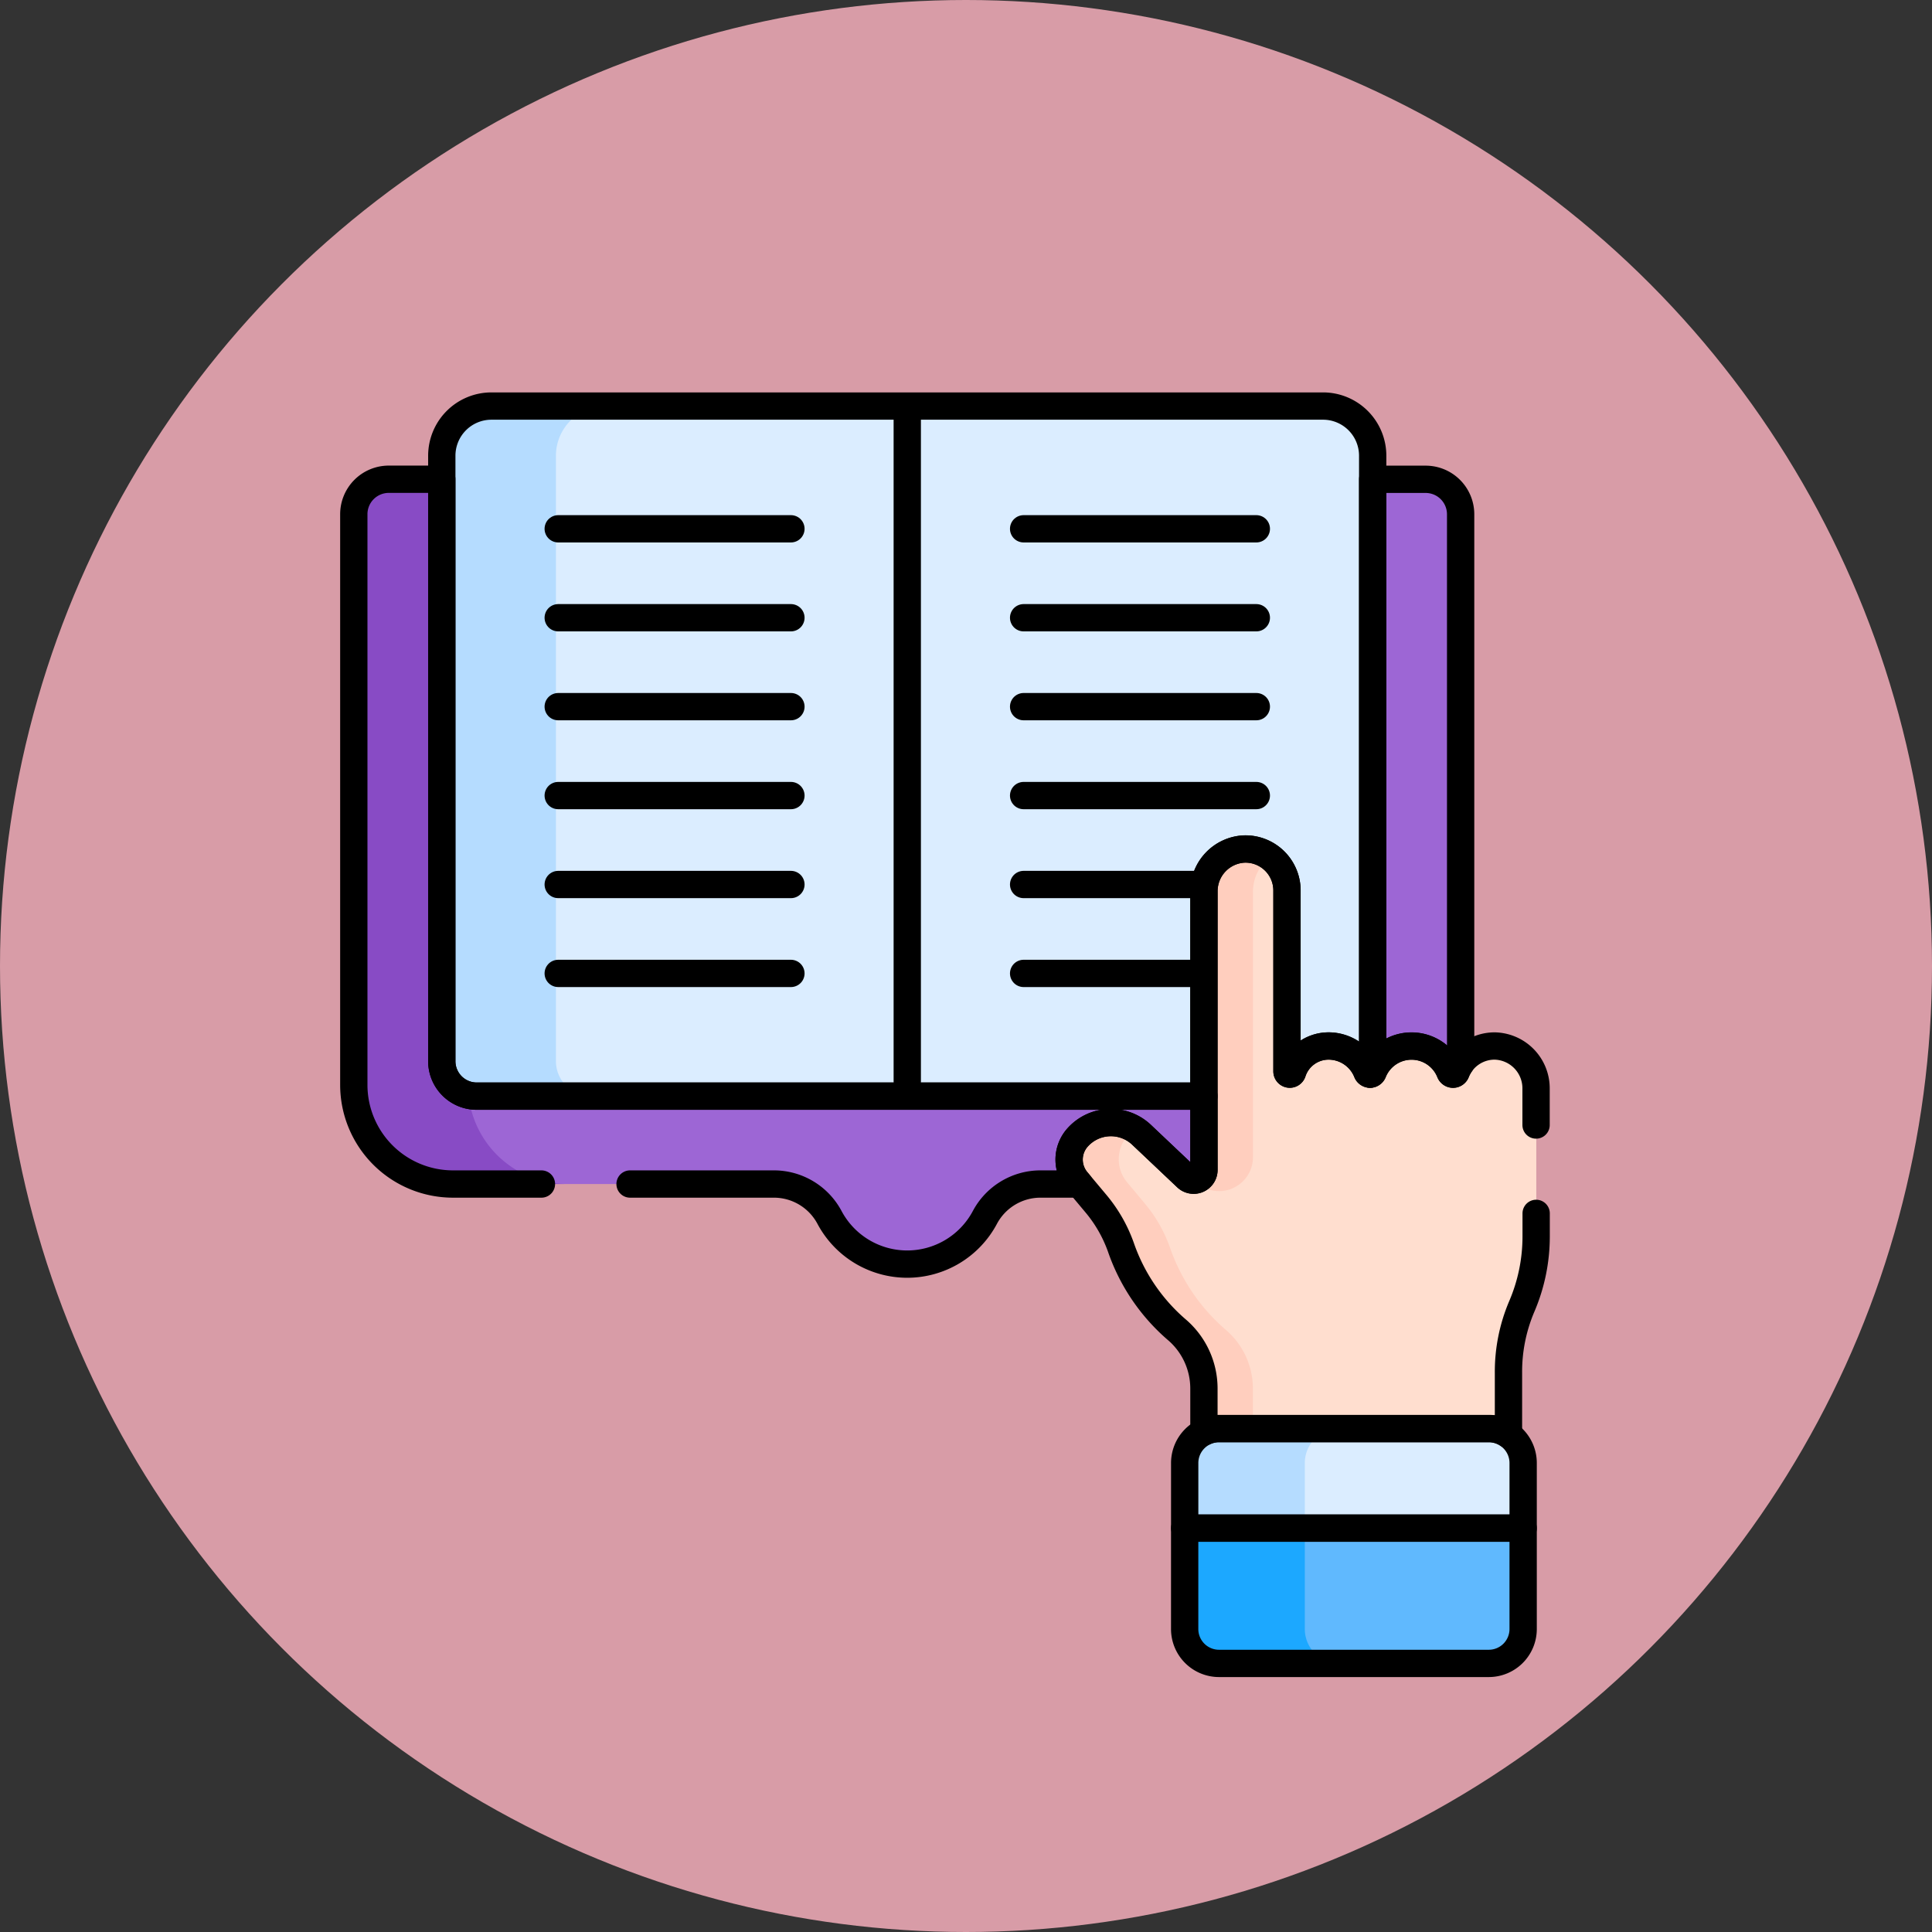 <svg xmlns="http://www.w3.org/2000/svg" xmlns:xlink="http://www.w3.org/1999/xlink" width="92" height="92" viewBox="0 0 92 92">
  <rect x="0" y="0" width="92" height="92" fill="#333333" stroke="none"/>
  <defs>
    <clipPath id="clip-path">
      <path id="path2355" d="M0-682.665H61.68v61.68H0Z" transform="translate(0 682.665)"/>
    </clipPath>
  </defs>
  <g id="Grupo_1070093" data-name="Grupo 1070093" transform="translate(-6086 8619)">
    <circle id="Elipse_9123" data-name="Elipse 9123" cx="46" cy="46" r="46" transform="translate(6086 -8619)" fill="#d89ca7"/>
    <g id="g2349" transform="translate(6100.16 -7917.902)">
      <g id="g2351" transform="translate(0 -682.665)">
        <g id="g2353" clip-path="url(#clip-path)">
          <g id="g2359" transform="translate(2.704 4.388)">
            <path id="path2361" d="M-530.589-280.184v-26.164a1.666,1.666,0,0,0-1.666-1.665h-2.523l-1.989,1.18h-40.959l-1.376-1.18h-2.523a1.665,1.665,0,0,0-1.666,1.665v27.172a4.723,4.723,0,0,0,4.723,4.723h15.283a3,3,0,0,1,2.642,1.59,4.193,4.193,0,0,0,3.7,2.224,4.193,4.193,0,0,0,3.7-2.224,3,3,0,0,1,2.642-1.59h1.856l5.927,2.188,12.851-4.877v-2Z" transform="translate(583.29 308.014)" fill="#9d66d5"/>
          </g>
          <g id="g2363" transform="translate(2.704 4.388)">
            <path id="path2365" d="M-54.579-290.337V-317.51a1.66,1.66,0,0,1,.088-.532l-1.321-1.133h-2.523A1.666,1.666,0,0,0-60-317.51v27.172a4.723,4.723,0,0,0,4.723,4.723h5.421a4.723,4.723,0,0,1-4.723-4.723" transform="translate(60 319.175)" fill="#884bc5"/>
          </g>
          <g id="g2367" transform="translate(12.032 0.903)">
            <path id="path2369" d="M-370.7,0h-18.894l-.307.2h-1.28l-.22-.2H-405.15a2.365,2.365,0,0,0-2.365,2.365V31.2a1.665,1.665,0,0,0,1.666,1.665H-391.4l.243-.2h1.34l.224.2h13.225l.784.316,6.726-.984.4-.382a1.66,1.66,0,0,0,.119-.616V2.365A2.365,2.365,0,0,0-370.7,0" transform="translate(407.515)" fill="#dbedff"/>
          </g>
          <g id="g2371" transform="translate(6.892 0.903)">
            <path id="path2373" d="M-54.579-314.08v-28.831a2.365,2.365,0,0,1,2.365-2.365h-5.421A2.365,2.365,0,0,0-60-342.912v28.831a1.666,1.666,0,0,0,1.666,1.665h5.421a1.666,1.666,0,0,1-1.666-1.665" transform="translate(60 345.276)" fill="#b5dcff"/>
          </g>
          <g id="g2375" transform="translate(36.763 21.995)">
            <path id="path2377" d="M-204.2-94.451a1.976,1.976,0,0,0-1.858,1.24.156.156,0,0,1-.144.1.156.156,0,0,1-.144-.1,1.976,1.976,0,0,0-1.833-1.24,1.976,1.976,0,0,0-1.833,1.24.156.156,0,0,1-.144.1h0a.156.156,0,0,1-.144-.1,1.976,1.976,0,0,0-1.833-1.24A1.811,1.811,0,0,0-213.85-93.2a.134.134,0,0,1-.125.088.134.134,0,0,1-.134-.134v-8.611a1.977,1.977,0,0,0-2.045-1.976,2.011,2.011,0,0,0-1.909,2.028v13.254a.491.491,0,0,1-.828.357l-2.143-2.028a2.126,2.126,0,0,0-3.079.164,1.578,1.578,0,0,0,0,2.033l.9,1.075a6.736,6.736,0,0,1,1.2,2.1,9.088,9.088,0,0,0,2.644,3.9,3.686,3.686,0,0,1,1.305,2.808v2.076l.337.675h13.673l.487-.549v-2.938a7.934,7.934,0,0,1,.625-3.149,8.455,8.455,0,0,0,.693-3.352v-7.041a2.015,2.015,0,0,0-1.952-2.034" transform="translate(224.483 103.832)" fill="#ffdecf"/>
          </g>
          <g id="g2379" transform="translate(42.694 21.995)">
            <path id="path2381" d="M-.8-159.577a1.617,1.617,0,0,0,2.728-1.174V-173.4a2.055,2.055,0,0,1,.824-1.646,1.968,1.968,0,0,0-1.233-.382A2.011,2.011,0,0,0-.395-173.4v13.254a.49.49,0,0,1-.489.491Z" transform="translate(0.884 175.427)" fill="#ffcebe"/>
          </g>
          <g id="g2383" transform="translate(36.763 35.026)">
            <path id="path2385" d="M-87.984-127.481a3.686,3.686,0,0,0-1.305-2.808,9.085,9.085,0,0,1-2.644-3.905,6.734,6.734,0,0,0-1.2-2.1l-.834-1a1.706,1.706,0,0,1-.232-1.854c.226-.45.528-.561.864-.473a2.125,2.125,0,0,0-3.017.216,1.578,1.578,0,0,0,0,2.033l.9,1.075a6.733,6.733,0,0,1,1.2,2.1,9.088,9.088,0,0,0,2.644,3.9,3.686,3.686,0,0,1,1.305,2.808v2.076l.337.675h2.319l-.337-.675Z" transform="translate(96.723 140.143)" fill="#ffcebe"/>
          </g>
          <g id="g2387" transform="translate(47.939 53.798)">
            <path id="path2389" d="M-97.263,0h-9.019l-.642.474V5.386a1.675,1.675,0,0,0,1.172,1.592h7.639A1.637,1.637,0,0,0-96.48,5.346V.538Z" transform="translate(106.924)" fill="#60b9fe"/>
          </g>
          <g id="g2391" transform="translate(42.264 53.798)">
            <path id="path2393" d="M-57.491-53.824v-4.808l.729-.538h-5.71l-.729.538v4.808a1.637,1.637,0,0,0,1.633,1.633h5.71a1.637,1.637,0,0,1-1.633-1.633" transform="translate(63.201 59.171)" fill="#1ca8ff"/>
          </g>
          <g id="g2395" transform="translate(47.942 49.597)">
            <path id="path2397" d="M-88.674,0H-96.2a1.67,1.67,0,0,0-1.281,1.618V4.739h10.44V1.633A1.637,1.637,0,0,0-88.674,0" transform="translate(97.481 0)" fill="#dbedff"/>
          </g>
          <g id="g2399" transform="translate(42.264 49.597)">
            <path id="path2401" d="M-73.928,0h-5.71A1.637,1.637,0,0,0-81.27,1.633V4.739h5.71V1.633A1.637,1.637,0,0,1-73.928,0" transform="translate(81.27 0)" fill="#b5dcff"/>
          </g>
          <g id="g2403" transform="translate(6.881 0.903)">
            <path id="path2405" d="M-365.371-232.77a2.011,2.011,0,0,1,1.909-2.028,1.977,1.977,0,0,1,2.045,1.976v8.611a.134.134,0,0,0,.134.134.135.135,0,0,0,.125-.088,1.811,1.811,0,0,1,1.718-1.253,1.975,1.975,0,0,1,1.833,1.24.156.156,0,0,0,.144.1h.007a1.658,1.658,0,0,0,.119-.616v-28.831a2.365,2.365,0,0,0-2.365-2.365H-399.3a2.365,2.365,0,0,0-2.365,2.365v28.831A1.666,1.666,0,0,0-400-223.028h34.625Z" transform="translate(401.662 255.89)" fill="none" stroke="#000" stroke-linecap="round" stroke-linejoin="round" stroke-miterlimit="10" stroke-width="1.3"/>
          </g>
          <g id="g2407" transform="translate(51.087 4.388)">
            <path id="path2409" d="M-1.373-284.2a1.976,1.976,0,0,1,1.833-1.24,1.976,1.976,0,0,1,1.833,1.24.156.156,0,0,0,.144.1.156.156,0,0,0,.144-.1,1.975,1.975,0,0,1,.217-.4v-26.164a1.666,1.666,0,0,0-1.666-1.666H-1.39v27.712a1.659,1.659,0,0,1-.119.616A.156.156,0,0,0-1.373-284.2Z" transform="translate(1.509 312.433)" fill="none" stroke="#000" stroke-linecap="round" stroke-linejoin="round" stroke-miterlimit="10" stroke-width="1.3"/>
          </g>
          <g id="g2411" transform="translate(29.043 1.428)">
            <path id="path2413" d="M0,0V31.638" fill="none" stroke="#000" stroke-linecap="round" stroke-linejoin="round" stroke-miterlimit="10" stroke-width="1.3"/>
          </g>
          <g id="g2415" transform="translate(12.422 6.748)">
            <path id="path2417" d="M0,0H11.081" fill="none" stroke="#000" stroke-linecap="round" stroke-linejoin="round" stroke-miterlimit="10" stroke-width="1.3"/>
          </g>
          <g id="g2419" transform="translate(12.422 10.983)">
            <path id="path2421" d="M0,0H11.081" fill="none" stroke="#000" stroke-linecap="round" stroke-linejoin="round" stroke-miterlimit="10" stroke-width="1.3"/>
          </g>
          <g id="g2423" transform="translate(12.422 15.217)">
            <path id="path2425" d="M0,0H11.081" fill="none" stroke="#000" stroke-linecap="round" stroke-linejoin="round" stroke-miterlimit="10" stroke-width="1.3"/>
          </g>
          <g id="g2427" transform="translate(12.422 19.451)">
            <path id="path2429" d="M0,0H11.081" fill="none" stroke="#000" stroke-linecap="round" stroke-linejoin="round" stroke-miterlimit="10" stroke-width="1.3"/>
          </g>
          <g id="g2431" transform="translate(12.422 23.686)">
            <path id="path2433" d="M0,0H11.081" fill="none" stroke="#000" stroke-linecap="round" stroke-linejoin="round" stroke-miterlimit="10" stroke-width="1.3"/>
          </g>
          <g id="g2435" transform="translate(12.422 27.92)">
            <path id="path2437" d="M0,0H11.081" fill="none" stroke="#000" stroke-linecap="round" stroke-linejoin="round" stroke-miterlimit="10" stroke-width="1.3"/>
          </g>
          <g id="g2439" transform="translate(34.584 6.748)">
            <path id="path2441" d="M0,0H11.081" fill="none" stroke="#000" stroke-linecap="round" stroke-linejoin="round" stroke-miterlimit="10" stroke-width="1.3"/>
          </g>
          <g id="g2443" transform="translate(34.584 10.983)">
            <path id="path2445" d="M0,0H11.081" fill="none" stroke="#000" stroke-linecap="round" stroke-linejoin="round" stroke-miterlimit="10" stroke-width="1.3"/>
          </g>
          <g id="g2447" transform="translate(34.584 15.217)">
            <path id="path2449" d="M0,0H11.081" fill="none" stroke="#000" stroke-linecap="round" stroke-linejoin="round" stroke-miterlimit="10" stroke-width="1.3"/>
          </g>
          <g id="g2451" transform="translate(34.584 19.451)">
            <path id="path2453" d="M0,0H11.081" fill="none" stroke="#000" stroke-linecap="round" stroke-linejoin="round" stroke-miterlimit="10" stroke-width="1.3"/>
          </g>
          <g id="g2455" transform="translate(34.584 23.686)">
            <path id="path2457" d="M0,0H8.439" fill="none" stroke="#000" stroke-linecap="round" stroke-linejoin="round" stroke-miterlimit="10" stroke-width="1.3"/>
          </g>
          <g id="g2459" transform="translate(34.584 27.92)">
            <path id="path2461" d="M0,0H8.439" fill="none" stroke="#000" stroke-linecap="round" stroke-linejoin="round" stroke-miterlimit="10" stroke-width="1.3"/>
          </g>
          <g id="g2463" transform="translate(42.253 49.597)">
            <path id="path2465" d="M-162.276-47.712v-3.106a1.637,1.637,0,0,0-1.632-1.633h-12.853a1.637,1.637,0,0,0-1.632,1.633v3.106Z" transform="translate(178.394 52.451)" fill="none" stroke="#000" stroke-linecap="round" stroke-linejoin="round" stroke-miterlimit="10" stroke-width="1.3"/>
          </g>
          <g id="g2467" transform="translate(42.253 54.336)">
            <path id="path2469" d="M0,0V4.808A1.637,1.637,0,0,0,1.633,6.441H14.486a1.637,1.637,0,0,0,1.632-1.632V0Z" fill="none" stroke="#000" stroke-linecap="round" stroke-linejoin="round" stroke-miterlimit="10" stroke-width="1.3"/>
          </g>
          <g id="g2471" transform="translate(2.693 4.388)">
            <path id="path2473" d="M-132.4-337.889h6.855a3,3,0,0,1,2.642,1.59,4.193,4.193,0,0,0,3.7,2.224,4.193,4.193,0,0,0,3.7-2.224,3,3,0,0,1,2.642-1.59H-111l-.121-.145a1.578,1.578,0,0,1,0-2.033,2.126,2.126,0,0,1,3.079-.164l2.143,2.028a.491.491,0,0,0,.828-.357v-3.513H-139.7a1.665,1.665,0,0,1-1.666-1.665V-371.45h-2.523a1.666,1.666,0,0,0-1.666,1.666v27.172a4.723,4.723,0,0,0,4.723,4.723h4.211" transform="translate(145.55 371.45)" fill="none" stroke="#000" stroke-linecap="round" stroke-linejoin="round" stroke-miterlimit="10" stroke-width="1.3"/>
          </g>
          <g id="g2475" transform="translate(36.752 21.995)">
            <path id="path2477" d="M-223.856-132.335v-1.728a2.015,2.015,0,0,0-1.952-2.034,1.976,1.976,0,0,0-1.858,1.24.156.156,0,0,1-.144.1.156.156,0,0,1-.144-.1,1.976,1.976,0,0,0-1.833-1.24,1.975,1.975,0,0,0-1.833,1.24.156.156,0,0,1-.144.1h0a.156.156,0,0,1-.144-.1,1.976,1.976,0,0,0-1.833-1.24,1.811,1.811,0,0,0-1.718,1.253.134.134,0,0,1-.125.088.134.134,0,0,1-.134-.134V-143.5a1.977,1.977,0,0,0-2.044-1.976,2.011,2.011,0,0,0-1.909,2.028V-130.2a.491.491,0,0,1-.828.357l-2.143-2.028a2.126,2.126,0,0,0-3.079.164,1.578,1.578,0,0,0,0,2.033l.9,1.075a6.737,6.737,0,0,1,1.2,2.1,9.087,9.087,0,0,0,2.644,3.9,3.686,3.686,0,0,1,1.305,2.808v2.076a1.614,1.614,0,0,1,.714-.167H-226.1a1.62,1.62,0,0,1,.93.294v-2.938a7.935,7.935,0,0,1,.625-3.149,8.455,8.455,0,0,0,.693-3.352v-1.1" transform="translate(246.09 145.479)" fill="none" stroke="#000" stroke-linecap="round" stroke-linejoin="round" stroke-miterlimit="10" stroke-width="1.3"/>
          </g>
        </g>
      </g>
    </g>
  </g>
</svg>

